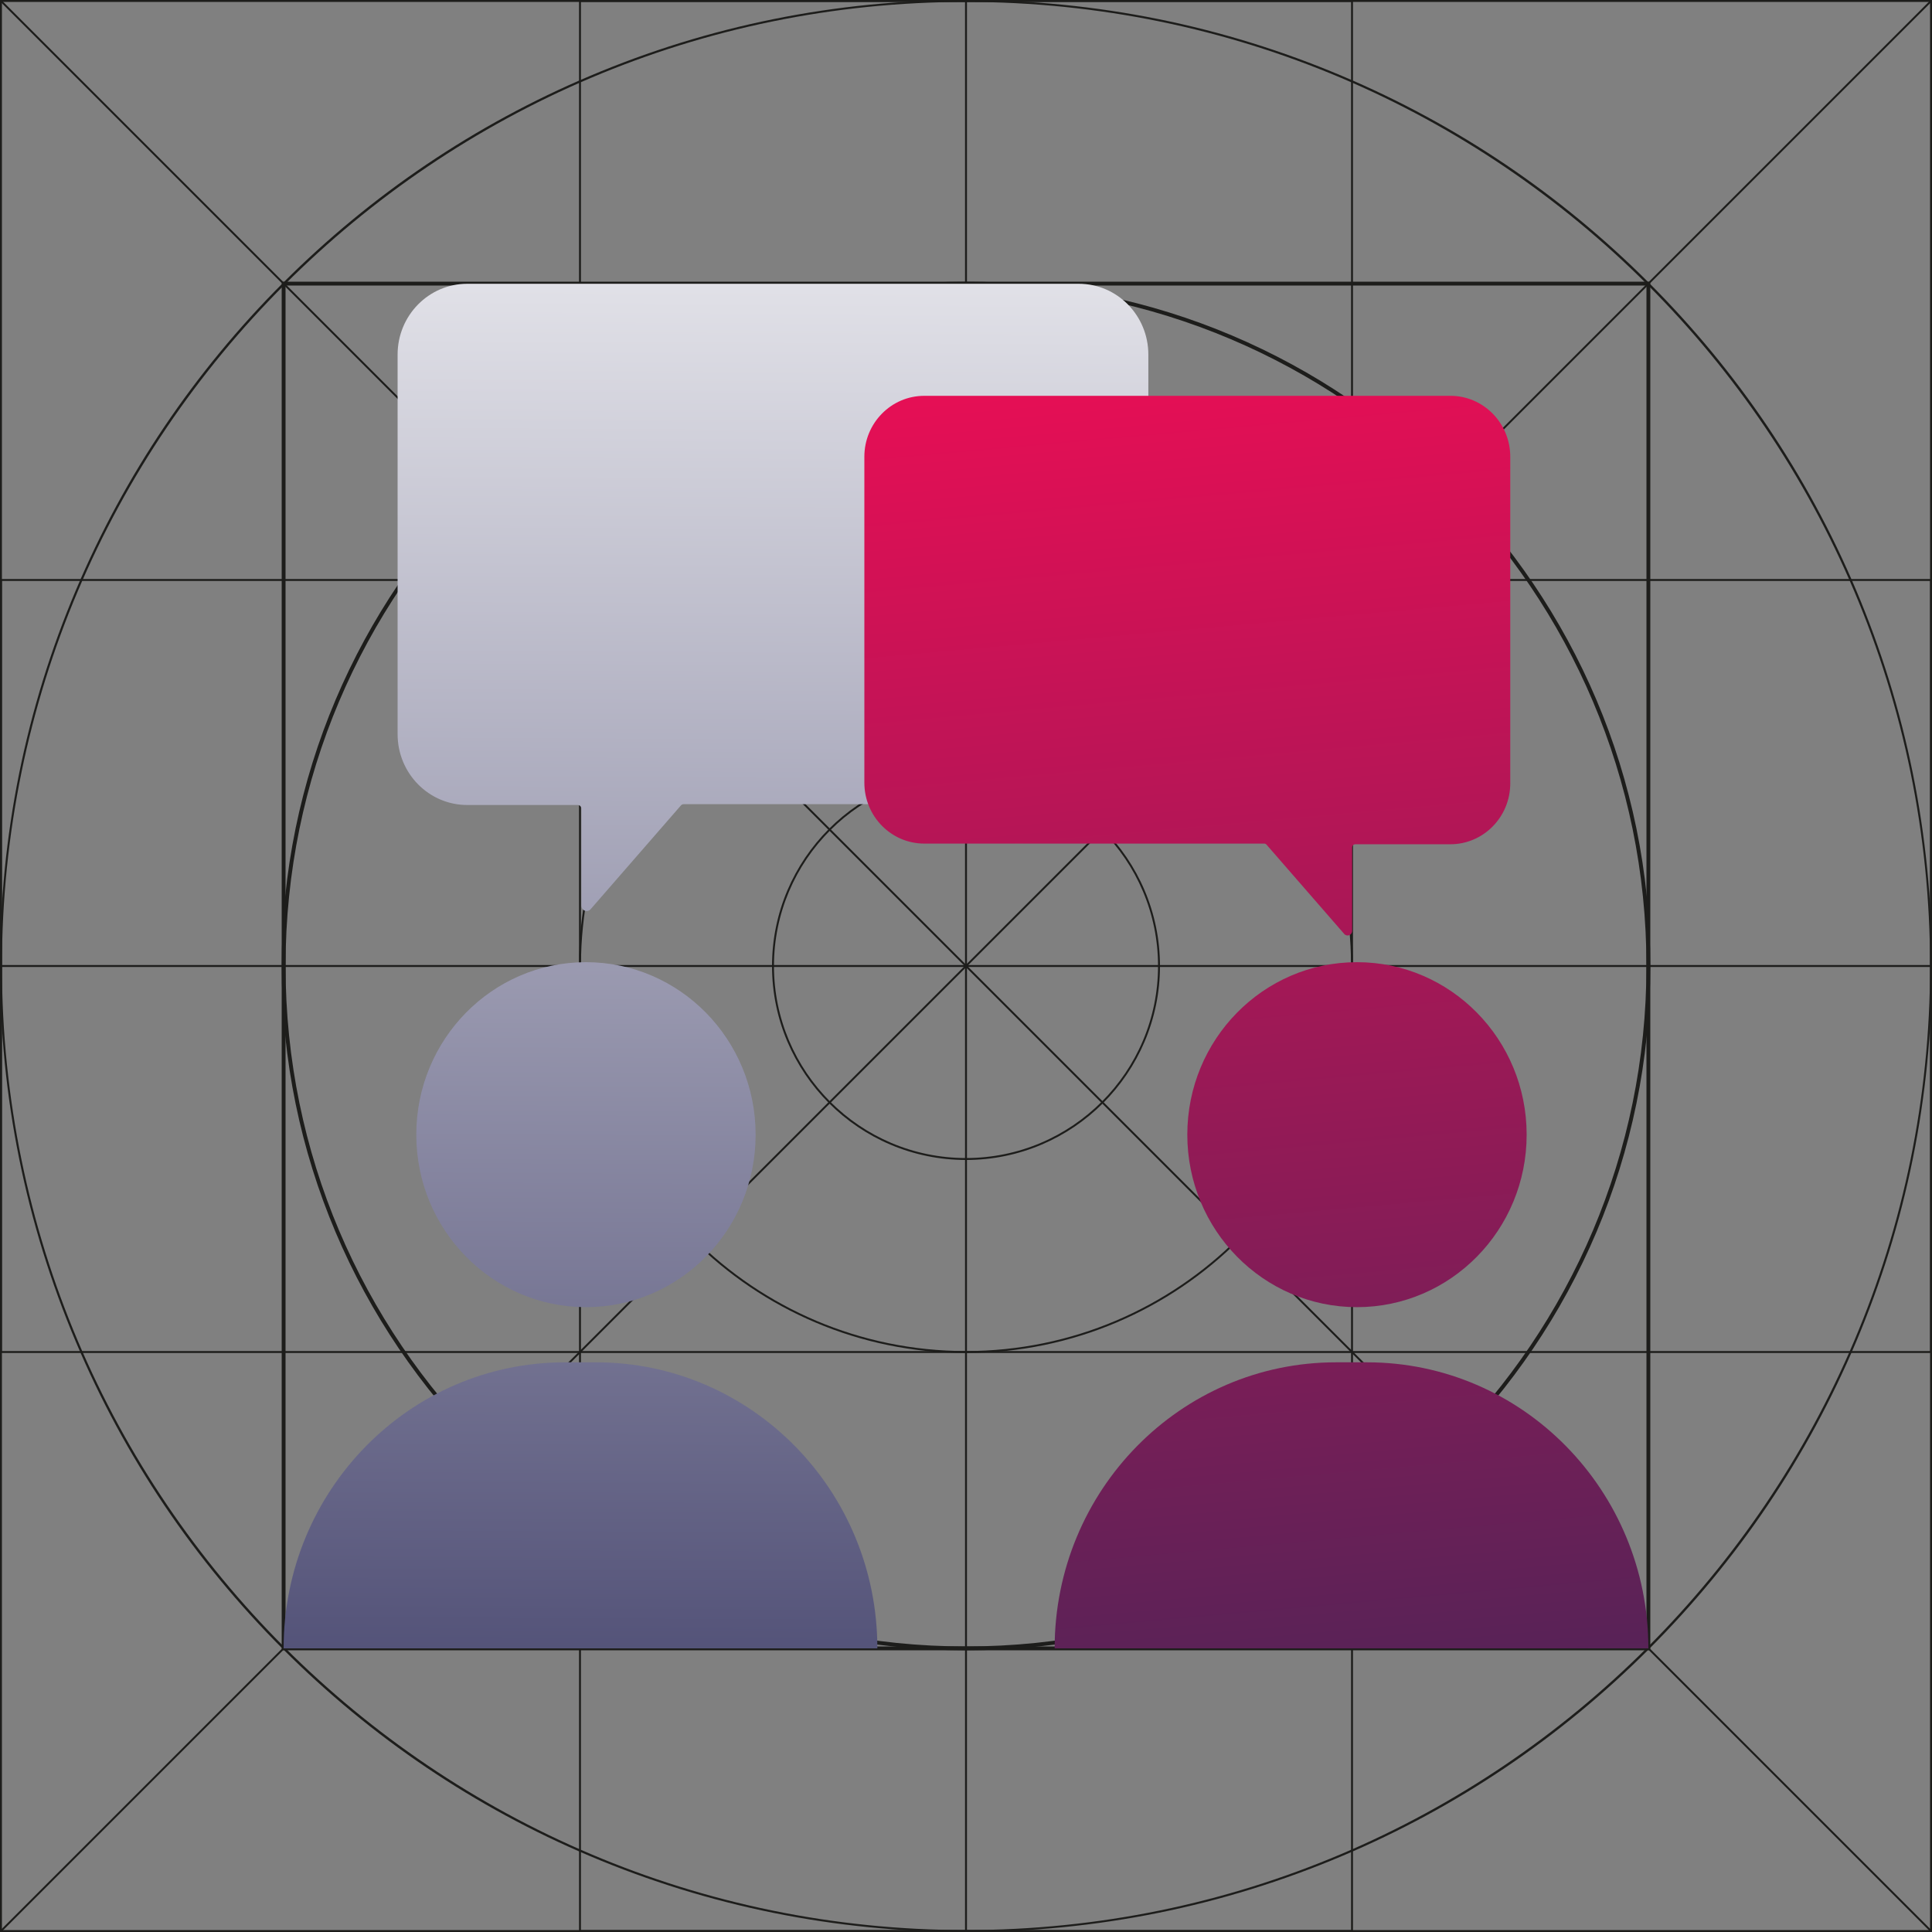 <?xml version="1.0" encoding="UTF-8"?><svg id="_Шар_1" xmlns="http://www.w3.org/2000/svg" xmlns:xlink="http://www.w3.org/1999/xlink" viewBox="0 0 100 100"><rect x="0" y="0" width="100" height="100" fill="#808080" stroke="none"/><defs><style>.cls-1{fill:url(#linear-gradient-2);}.cls-2{fill:url(#linear-gradient-4);}.cls-3{fill:url(#linear-gradient-3);}.cls-4{fill:url(#linear-gradient-5);}.cls-5{fill:url(#linear-gradient-6);}.cls-6{fill:#1d1d1b;}.cls-7{fill:url(#linear-gradient);}</style><linearGradient id="linear-gradient" x1="30.087" y1="106.534" x2="30.631" y2="-.576" gradientUnits="userSpaceOnUse"><stop offset="0" stop-color="#2a2958"/><stop offset="1" stop-color="#fff"/></linearGradient><linearGradient id="linear-gradient-2" x1="29.938" y1="106.533" x2="30.482" y2="-.576" xlink:href="#linear-gradient"/><linearGradient id="linear-gradient-3" x1="74.649" y1="108.137" x2="66.493" y2="16.795" gradientUnits="userSpaceOnUse"><stop offset="0" stop-color="#2a2958"/><stop offset="1" stop-color="#ea0e55"/></linearGradient><linearGradient id="linear-gradient-4" x1="72.042" y1="108.37" x2="63.887" y2="17.028" xlink:href="#linear-gradient-3"/><linearGradient id="linear-gradient-5" x1="39.612" y1="106.582" x2="40.156" y2="-.527" xlink:href="#linear-gradient"/><linearGradient id="linear-gradient-6" x1="68.297" y1="108.704" x2="60.142" y2="17.362" xlink:href="#linear-gradient-3"/></defs><path class="cls-6" d="M100,100H0V0h100v100ZM.1,99.9h99.8V.1H.1v99.8Z"/><path class="cls-6" d="M50,100c-6.75,0-13.298-1.322-19.462-3.929-5.954-2.518-11.301-6.123-15.893-10.715-4.592-4.592-8.197-9.939-10.715-15.893-2.607-6.164-3.929-12.712-3.929-19.462,0-6.75,1.322-13.298,3.929-19.462,2.518-5.954,6.124-11.301,10.715-15.893S24.584,6.448,30.538,3.929c6.164-2.607,12.712-3.929,19.462-3.929s13.298,1.322,19.462,3.929c5.954,2.518,11.301,6.123,15.893,10.715s8.197,9.939,10.715,15.893c2.607,6.164,3.929,12.712,3.929,19.462s-1.322,13.298-3.929,19.462c-2.518,5.954-6.124,11.301-10.715,15.893-4.592,4.592-9.939,8.197-15.893,10.715-6.164,2.607-12.712,3.929-19.462,3.929ZM50,.1C22.485.1.1,22.485.1,50s22.385,49.9,49.9,49.9,49.9-22.385,49.9-49.9C99.9,22.485,77.515.1,50,.1Z"/><path class="cls-6" d="M70.03,100H29.97V0h40.06v100ZM30.07,99.9h39.86V.1H30.07v99.8Z"/><rect class="cls-6" x="49.95" y=".05" width=".1" height="99.9"/><path class="cls-6" d="M100,70.03H0V29.97h100v40.06ZM.1,69.93h99.8V30.07H.1v39.86Z"/><rect class="cls-6" x=".05" y="49.95" width="99.9" height=".1"/><rect class="cls-6" x="49.95" y="-20.64" width=".1" height="141.28" transform="translate(-20.711 50) rotate(-45)"/><rect class="cls-6" x="-20.64" y="49.95" width="141.28" height=".1" transform="translate(-20.711 50) rotate(-45)"/><path class="cls-6" d="M85.42,85.42H14.58V14.58h70.84v70.84ZM14.78,85.22h70.44V14.78H14.78v70.44Z"/><path class="cls-6" d="M50,85.42c-19.531,0-35.42-15.889-35.42-35.42,0-19.531,15.889-35.42,35.42-35.42s35.42,15.889,35.42,35.42-15.889,35.42-35.42,35.42ZM50,14.78c-19.42,0-35.22,15.8-35.22,35.22s15.8,35.22,35.22,35.22,35.22-15.8,35.22-35.22c0-19.421-15.8-35.22-35.22-35.22Z"/><path class="cls-6" d="M50,70.03c-11.045,0-20.03-8.985-20.03-20.03,0-11.045,8.986-20.03,20.03-20.03s20.03,8.985,20.03,20.03c0,11.045-8.986,20.03-20.03,20.03ZM50,30.07c-10.99,0-19.93,8.941-19.93,19.93,0,10.99,8.941,19.93,19.93,19.93s19.93-8.941,19.93-19.93c0-10.989-8.941-19.93-19.93-19.93Z"/><path class="cls-6" d="M50,60.04c-5.536,0-10.04-4.504-10.04-10.04s4.504-10.04,10.04-10.04,10.04,4.504,10.04,10.04-4.504,10.04-10.04,10.04ZM50,40.06c-5.481,0-9.94,4.459-9.94,9.94s4.459,9.94,9.94,9.94,9.94-4.459,9.94-9.94-4.459-9.94-9.94-9.94Z"/><ellipse class="cls-7" cx="30.329" cy="58.73" rx="8.782" ry="8.928"/><path class="cls-1" d="M14.68,85.32h30.732v-0c0-8.178-6.521-14.807-14.565-14.807h-1.602c-8.044,0-14.565,6.629-14.565,14.807v0Z"/><ellipse class="cls-3" cx="70.237" cy="58.73" rx="8.782" ry="8.928"/><path class="cls-2" d="M54.588,85.32h30.732v-0c0-8.178-6.521-14.807-14.565-14.807h-1.602c-8.044,0-14.565,6.629-14.565,14.807v0Z"/><path class="cls-4" d="M24.186,14.688h31.647c1.991,0,3.605,1.641,3.605,3.665v19.607c0,2.024-1.614,3.665-3.605,3.665h-20.448c-.054,0-.105.023-.141.064l-4.673,5.371c-.167.192-.479.072-.479-.184v-5.018c0-.105-.084-.191-.188-.191h-5.719c-1.991,0-3.605-1.641-3.605-3.665v-19.649c0-2.024,1.614-3.665,3.605-3.665Z"/><path class="cls-5" d="M75.07,20.488h-27.23c-1.713,0-3.101,1.412-3.101,3.153v16.87c0,1.741,1.389,3.153,3.101,3.153h17.594c.046,0,.09.02.121.055l4.021,4.621c.144.165.412.062.412-.159v-4.318c0-.091.072-.164.162-.164h4.92c1.713,0,3.101-1.412,3.101-3.153v-16.906c0-1.741-1.389-3.153-3.101-3.153Z"/></svg>